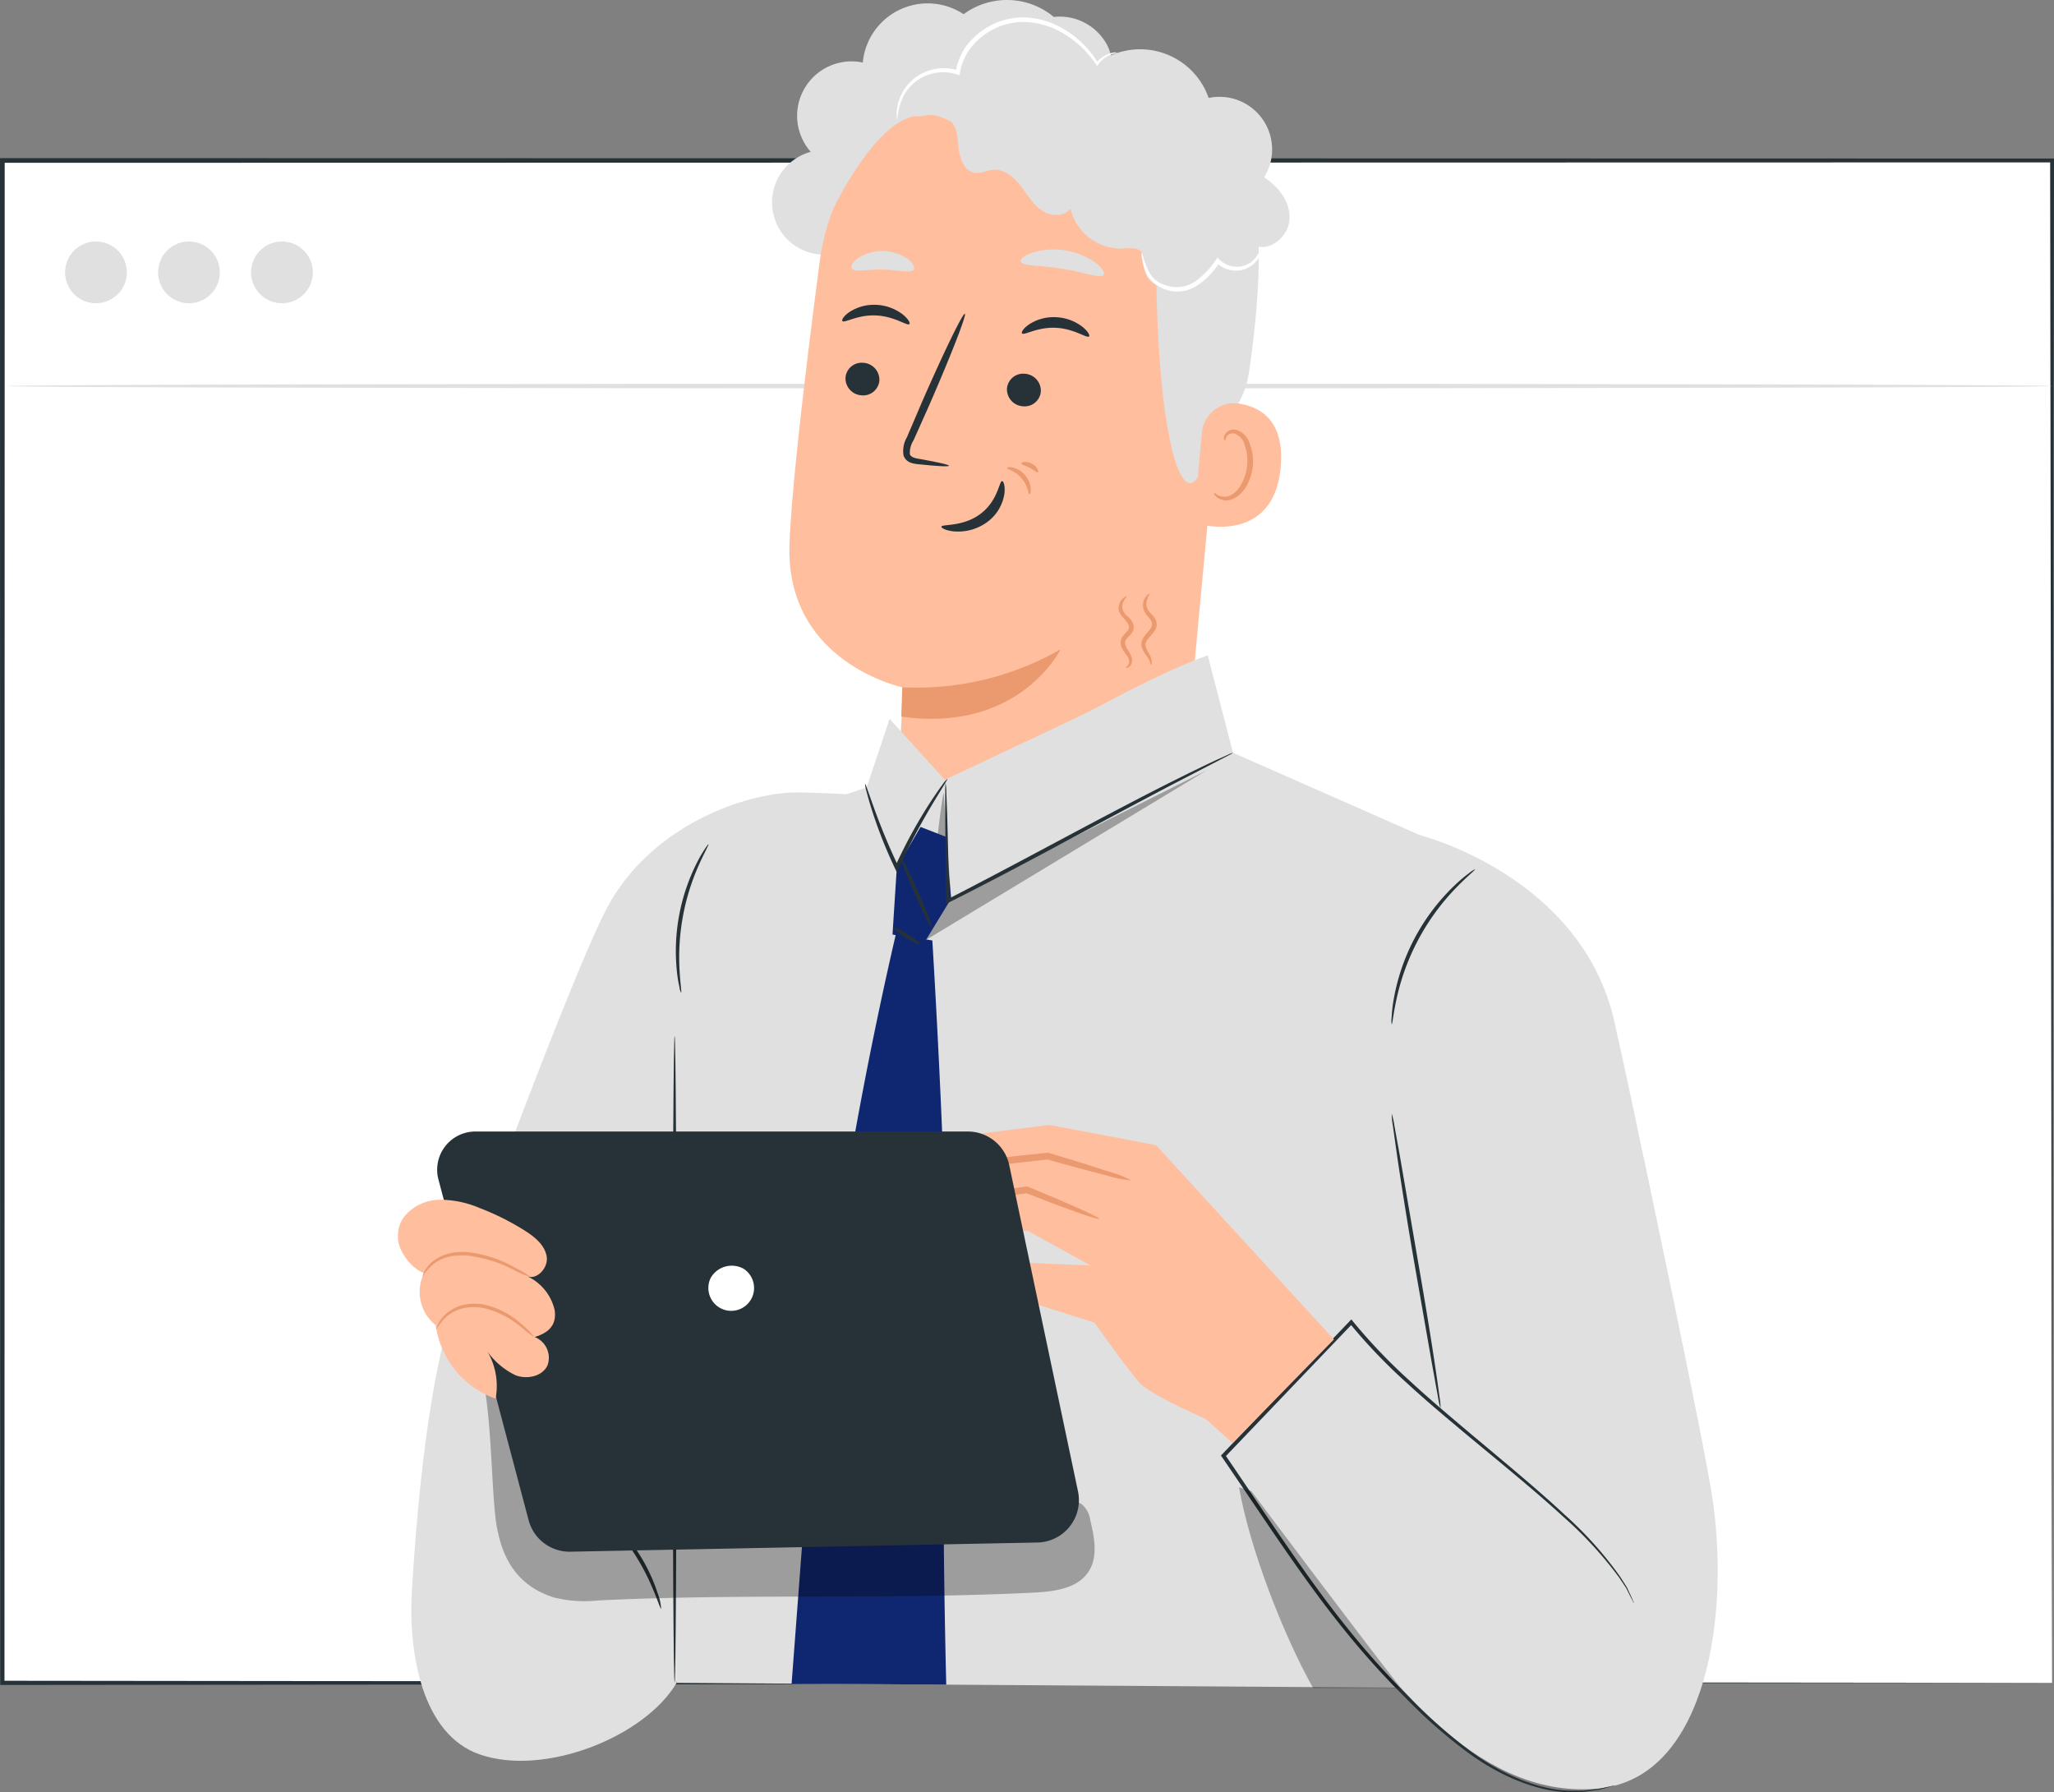 <svg xmlns="http://www.w3.org/2000/svg" width="330" height="287.927" viewBox="0 0 330 287.927">
  <rect x="0" y="0" width="330" height="287.927" fill="#808080" stroke="none"/>
  <g id="Grupo_222357" data-name="Grupo 222357" transform="translate(-932 -3721.95)">
    <g id="Grupo_222356" data-name="Grupo 222356">
      <g id="Grupo_222355" data-name="Grupo 222355">
        <g id="Grupo_222354" data-name="Grupo 222354">
          <g id="Grupo_222353" data-name="Grupo 222353">
            <g id="Grupo_222352" data-name="Grupo 222352">
              <g id="Grupo_222351" data-name="Grupo 222351">
                <g id="Grupo_222350" data-name="Grupo 222350">
                  <g id="Grupo_222349" data-name="Grupo 222349">
                    <g id="Grupo_222348" data-name="Grupo 222348">
                      <g id="Grupo_222347" data-name="Grupo 222347">
                        <g id="Grupo_209999" data-name="Grupo 209999" transform="translate(932 3721.95)">
                          <g id="Grupo_209767" data-name="Grupo 209767" transform="translate(0 25.403)">
                            <g id="Grupo_209757" data-name="Grupo 209757">
                              <g id="Grupo_209753" data-name="Grupo 209753" transform="translate(0.377 0.377)">
                                <g id="Grupo_209752" data-name="Grupo 209752">
                                  <rect id="Rectángulo_295360" data-name="Rectángulo 295360" width="329.315" height="244.579" fill="#fff"/>
                                </g>
                              </g>
                              <g id="Grupo_209756" data-name="Grupo 209756">
                                <g id="Grupo_209755" data-name="Grupo 209755">
                                  <g id="Grupo_209754" data-name="Grupo 209754">
                                    <path id="Trazado_221235" data-name="Trazado 221235" d="M762.054,488.359c0-2.548-.123-96.526-.31-244.579l.308.308-329.287.068h-.027l.378-.376c-.013,87.856-.026,171.1-.036,244.579l-.341-.341c194.985.2,326.307.339,329.316.341l-329.316.34h-.34v-.34c-.012-73.484-.023-156.723-.036-244.579V243.4h.4l329.287.068h.31v.31C762.176,391.833,762.057,485.812,762.054,488.359Z" transform="translate(-432.362 -243.402)" fill="#263238"/>
                                  </g>
                                </g>
                              </g>
                            </g>
                            <g id="Grupo_209760" data-name="Grupo 209760" transform="translate(1.1 36.24)">
                              <g id="Grupo_209759" data-name="Grupo 209759">
                                <g id="Grupo_209758" data-name="Grupo 209758">
                                  <path id="Trazado_221236" data-name="Trazado 221236" d="M761.714,268.822c0,.208-73.565.376-164.289.376-90.756,0-164.3-.168-164.3-.376s73.547-.378,164.3-.378C688.149,268.444,761.714,268.613,761.714,268.822Z" transform="translate(-433.122 -268.444)" fill="#e0e0e0"/>
                                </g>
                              </g>
                            </g>
                            <g id="Grupo_209762" data-name="Grupo 209762" transform="translate(10.459 13.394)">
                              <g id="Grupo_209761" data-name="Grupo 209761">
                                <path id="Trazado_221237" data-name="Trazado 221237" d="M449.507,257.617a4.959,4.959,0,1,1-4.958-4.96A4.958,4.958,0,0,1,449.507,257.617Z" transform="translate(-439.589 -252.657)" fill="#e0e0e0"/>
                              </g>
                            </g>
                            <g id="Grupo_209764" data-name="Grupo 209764" transform="translate(25.402 13.394)">
                              <g id="Grupo_209763" data-name="Grupo 209763">
                                <path id="Trazado_221238" data-name="Trazado 221238" d="M459.831,257.617a4.958,4.958,0,1,1-4.958-4.96A4.958,4.958,0,0,1,459.831,257.617Z" transform="translate(-449.915 -252.657)" fill="#e0e0e0"/>
                              </g>
                            </g>
                            <g id="Grupo_209766" data-name="Grupo 209766" transform="translate(40.345 13.394)">
                              <g id="Grupo_209765" data-name="Grupo 209765">
                                <path id="Trazado_221239" data-name="Trazado 221239" d="M470.158,257.617a4.959,4.959,0,1,1-4.96-4.96A4.959,4.959,0,0,1,470.158,257.617Z" transform="translate(-460.24 -252.657)" fill="#e0e0e0"/>
                              </g>
                            </g>
                          </g>
                          <g id="Grupo_209881" data-name="Grupo 209881" transform="translate(124.049)">
                            <g id="Grupo_209769" data-name="Grupo 209769">
                              <g id="Grupo_209768" data-name="Grupo 209768">
                                <path id="Trazado_221240" data-name="Trazado 221240" d="M572.056,233.389a8.61,8.61,0,0,0-8.716-4.816,11.772,11.772,0,0,0-14.492-.444,10.47,10.47,0,0,0-16.2,7.767,8.749,8.749,0,0,0-8.365,14.346,8.41,8.41,0,0,0,2.727,16.511L570,243.134A8.613,8.613,0,0,0,572.056,233.389Z" transform="translate(-518.079 -225.849)" fill="#e0e0e0"/>
                              </g>
                            </g>
                            <g id="Grupo_209862" data-name="Grupo 209862" transform="translate(2.779 4.053)">
                              <g id="Grupo_209858" data-name="Grupo 209858" transform="translate(0 4.462)">
                                <g id="Grupo_209773" data-name="Grupo 209773" transform="translate(0 2.453)">
                                  <g id="Grupo_209772" data-name="Grupo 209772">
                                    <g id="Grupo_209771" data-name="Grupo 209771">
                                      <g id="Grupo_209770" data-name="Grupo 209770">
                                        <path id="Trazado_221241" data-name="Trazado 221241" d="M524.867,264.479a35.68,35.68,0,0,1,37.154-31.006l1.845.091c19.841,2.151,29.1,20.2,26.4,39.979l-6.174,66.12-.331,3.21L537.384,349.8l.9-16.887s-18.981-3.925-18.268-23.064C520.363,300.6,522.622,281.629,524.867,264.479Z" transform="translate(-519.999 -233.428)" fill="#ffbe9d"/>
                                      </g>
                                    </g>
                                  </g>
                                </g>
                                <g id="Grupo_209779" data-name="Grupo 209779" transform="translate(17.979 95.81)">
                                  <g id="Grupo_209778" data-name="Grupo 209778">
                                    <g id="Grupo_209777" data-name="Grupo 209777">
                                      <g id="Grupo_209776" data-name="Grupo 209776">
                                        <g id="Grupo_209775" data-name="Grupo 209775">
                                          <g id="Grupo_209774" data-name="Grupo 209774">
                                            <path id="Trazado_221242" data-name="Trazado 221242" d="M532.575,304.027A46.453,46.453,0,0,0,558,297.937s-6.579,13.472-25.578,10.8Z" transform="translate(-532.423 -297.937)" fill="#eb996e"/>
                                          </g>
                                        </g>
                                      </g>
                                    </g>
                                  </g>
                                </g>
                                <g id="Grupo_209788" data-name="Grupo 209788" transform="translate(9.006 49.762)">
                                  <g id="Grupo_209787" data-name="Grupo 209787">
                                    <g id="Grupo_209786" data-name="Grupo 209786">
                                      <g id="Grupo_209785" data-name="Grupo 209785">
                                        <g id="Grupo_209784" data-name="Grupo 209784">
                                          <g id="Grupo_209783" data-name="Grupo 209783">
                                            <g id="Grupo_209782" data-name="Grupo 209782">
                                              <g id="Grupo_209781" data-name="Grupo 209781">
                                                <g id="Grupo_209780" data-name="Grupo 209780">
                                                  <path id="Trazado_221243" data-name="Trazado 221243" d="M526.232,268.458a2.735,2.735,0,0,0,2.5,2.887,2.615,2.615,0,0,0,2.938-2.323,2.736,2.736,0,0,0-2.494-2.889A2.618,2.618,0,0,0,526.232,268.458Z" transform="translate(-526.223 -266.118)" fill="#263238"/>
                                                </g>
                                              </g>
                                            </g>
                                          </g>
                                        </g>
                                      </g>
                                    </g>
                                  </g>
                                </g>
                                <g id="Grupo_209798" data-name="Grupo 209798" transform="translate(8.477 40.451)">
                                  <g id="Grupo_209797" data-name="Grupo 209797">
                                    <g id="Grupo_209796" data-name="Grupo 209796">
                                      <g id="Grupo_209795" data-name="Grupo 209795">
                                        <g id="Grupo_209794" data-name="Grupo 209794">
                                          <g id="Grupo_209793" data-name="Grupo 209793">
                                            <g id="Grupo_209792" data-name="Grupo 209792">
                                              <g id="Grupo_209791" data-name="Grupo 209791">
                                                <g id="Grupo_209790" data-name="Grupo 209790">
                                                  <g id="Grupo_209789" data-name="Grupo 209789">
                                                    <path id="Trazado_221244" data-name="Trazado 221244" d="M525.895,262.3c.32.372,2.466-1.056,5.405-.9,2.938.11,5.019,1.731,5.356,1.386.165-.152-.149-.812-1.054-1.543a7.517,7.517,0,0,0-4.266-1.551,7.218,7.218,0,0,0-4.324,1.164C526.073,261.5,525.736,262.133,525.895,262.3Z" transform="translate(-525.857 -259.684)" fill="#263238"/>
                                                  </g>
                                                </g>
                                              </g>
                                            </g>
                                          </g>
                                        </g>
                                      </g>
                                    </g>
                                  </g>
                                </g>
                                <g id="Grupo_209807" data-name="Grupo 209807" transform="translate(34.946 51.523)">
                                  <g id="Grupo_209806" data-name="Grupo 209806">
                                    <g id="Grupo_209805" data-name="Grupo 209805">
                                      <g id="Grupo_209804" data-name="Grupo 209804">
                                        <g id="Grupo_209803" data-name="Grupo 209803">
                                          <g id="Grupo_209802" data-name="Grupo 209802">
                                            <g id="Grupo_209801" data-name="Grupo 209801">
                                              <g id="Grupo_209800" data-name="Grupo 209800">
                                                <g id="Grupo_209799" data-name="Grupo 209799">
                                                  <path id="Trazado_221245" data-name="Trazado 221245" d="M544.156,269.676a2.735,2.735,0,0,0,2.5,2.886,2.615,2.615,0,0,0,2.938-2.323,2.738,2.738,0,0,0-2.495-2.889A2.619,2.619,0,0,0,544.156,269.676Z" transform="translate(-544.147 -267.335)" fill="#263238"/>
                                                </g>
                                              </g>
                                            </g>
                                          </g>
                                        </g>
                                      </g>
                                    </g>
                                  </g>
                                </g>
                                <g id="Grupo_209817" data-name="Grupo 209817" transform="translate(37.34 42.434)">
                                  <g id="Grupo_209816" data-name="Grupo 209816">
                                    <g id="Grupo_209815" data-name="Grupo 209815">
                                      <g id="Grupo_209814" data-name="Grupo 209814">
                                        <g id="Grupo_209813" data-name="Grupo 209813">
                                          <g id="Grupo_209812" data-name="Grupo 209812">
                                            <g id="Grupo_209811" data-name="Grupo 209811">
                                              <g id="Grupo_209810" data-name="Grupo 209810">
                                                <g id="Grupo_209809" data-name="Grupo 209809">
                                                  <g id="Grupo_209808" data-name="Grupo 209808">
                                                    <path id="Trazado_221246" data-name="Trazado 221246" d="M545.839,263.67c.321.373,2.47-1.055,5.407-.9,2.938.113,5.019,1.731,5.356,1.388.165-.152-.145-.812-1.053-1.543a7.513,7.513,0,0,0-4.266-1.551,7.2,7.2,0,0,0-4.324,1.164C546.021,262.874,545.681,263.5,545.839,263.67Z" transform="translate(-545.801 -261.055)" fill="#263238"/>
                                                  </g>
                                                </g>
                                              </g>
                                            </g>
                                          </g>
                                        </g>
                                      </g>
                                    </g>
                                  </g>
                                </g>
                                <g id="Grupo_209826" data-name="Grupo 209826" transform="translate(18.242 41.894)">
                                  <g id="Grupo_209825" data-name="Grupo 209825">
                                    <g id="Grupo_209824" data-name="Grupo 209824">
                                      <g id="Grupo_209823" data-name="Grupo 209823">
                                        <g id="Grupo_209822" data-name="Grupo 209822">
                                          <g id="Grupo_209821" data-name="Grupo 209821">
                                            <g id="Grupo_209820" data-name="Grupo 209820">
                                              <g id="Grupo_209819" data-name="Grupo 209819">
                                                <g id="Grupo_209818" data-name="Grupo 209818">
                                                  <path id="Trazado_221247" data-name="Trazado 221247" d="M539.99,285.1c.023-.167-1.789-.573-4.731-1.1-.747-.114-1.449-.3-1.55-.818a3.823,3.823,0,0,1,.611-2.2l2.5-5.6c3.488-7.984,6.051-14.563,5.728-14.7s-3.411,6.221-6.9,14.206q-1.261,2.954-2.412,5.643a4.356,4.356,0,0,0-.535,2.926,1.887,1.887,0,0,0,1.179,1.159,5.094,5.094,0,0,0,1.266.24C538.123,285.166,539.971,285.271,539.99,285.1Z" transform="translate(-532.604 -260.681)" fill="#263238"/>
                                                </g>
                                              </g>
                                            </g>
                                          </g>
                                        </g>
                                      </g>
                                    </g>
                                  </g>
                                </g>
                                <g id="Grupo_209835" data-name="Grupo 209835" transform="translate(24.421 68.78)">
                                  <g id="Grupo_209834" data-name="Grupo 209834">
                                    <g id="Grupo_209833" data-name="Grupo 209833">
                                      <g id="Grupo_209832" data-name="Grupo 209832">
                                        <g id="Grupo_209831" data-name="Grupo 209831">
                                          <g id="Grupo_209830" data-name="Grupo 209830">
                                            <g id="Grupo_209829" data-name="Grupo 209829">
                                              <g id="Grupo_209828" data-name="Grupo 209828">
                                                <g id="Grupo_209827" data-name="Grupo 209827">
                                                  <path id="Trazado_221248" data-name="Trazado 221248" d="M546.631,279.26c-.478-.052-.643,3.137-3.485,5.266s-6.221,1.609-6.269,2.055c-.053.2.727.657,2.161.767a7.953,7.953,0,0,0,5.224-1.534,6.929,6.929,0,0,0,2.716-4.427C547.166,280.06,546.849,279.251,546.631,279.26Z" transform="translate(-536.874 -279.26)" fill="#263238"/>
                                                </g>
                                              </g>
                                            </g>
                                          </g>
                                        </g>
                                      </g>
                                    </g>
                                  </g>
                                </g>
                                <g id="Grupo_209840" data-name="Grupo 209840" transform="translate(37.18 31.557)">
                                  <g id="Grupo_209839" data-name="Grupo 209839">
                                    <g id="Grupo_209838" data-name="Grupo 209838">
                                      <g id="Grupo_209837" data-name="Grupo 209837">
                                        <g id="Grupo_209836" data-name="Grupo 209836">
                                          <path id="Trazado_221249" data-name="Trazado 221249" d="M545.7,255.475c.25.813,3.2.58,6.631,1.168,3.44.518,6.171,1.666,6.664.971.221-.333-.226-1.109-1.313-1.938a11.7,11.7,0,0,0-10.128-1.63C546.264,254.494,545.6,255.091,545.7,255.475Z" transform="translate(-545.69 -253.539)" fill="#e0e0e0"/>
                                        </g>
                                      </g>
                                    </g>
                                  </g>
                                </g>
                                <g id="Grupo_209845" data-name="Grupo 209845" transform="translate(9.954 31.814)">
                                  <g id="Grupo_209844" data-name="Grupo 209844">
                                    <g id="Grupo_209843" data-name="Grupo 209843">
                                      <g id="Grupo_209842" data-name="Grupo 209842">
                                        <g id="Grupo_209841" data-name="Grupo 209841">
                                          <path id="Trazado_221250" data-name="Trazado 221250" d="M526.94,256.516c.485.693,2.543.1,4.98.19,2.44,0,4.475.672,4.983,0,.226-.329-.065-1.014-.935-1.69a7.214,7.214,0,0,0-8.028-.151C527.046,255.506,526.729,256.179,526.94,256.516Z" transform="translate(-526.877 -253.716)" fill="#e0e0e0"/>
                                        </g>
                                      </g>
                                    </g>
                                  </g>
                                </g>
                                <g id="Grupo_209849" data-name="Grupo 209849" transform="translate(7.143)">
                                  <g id="Grupo_209848" data-name="Grupo 209848">
                                    <g id="Grupo_209847" data-name="Grupo 209847">
                                      <g id="Grupo_209846" data-name="Grupo 209846">
                                        <path id="Trazado_221251" data-name="Trazado 221251" d="M524.935,256.557s5.64-11.727,11.554-14.235c7.161-3.036,9.789,4.787,16.546,3.256s13.592-4.447,20.145,1.042c7.174,6.009,3.485,9.79,3.524,18.3.158,34.5,5.957,44.542,8.55,28.424.284-1.766,5.282-2.933,6.385-10.4,1.43-9.68,2.391-21.473.563-28.484-1.541-5.91-4.659-10.1-10.388-14.822-9.043-7.463-21.935-8.255-30.738-7.808S524.883,241.52,524.935,256.557Z" transform="translate(-524.935 -231.733)" fill="#e0e0e0"/>
                                      </g>
                                    </g>
                                  </g>
                                </g>
                                <g id="Grupo_209853" data-name="Grupo 209853" transform="translate(64.994 56.253)">
                                  <g id="Grupo_209852" data-name="Grupo 209852">
                                    <g id="Grupo_209851" data-name="Grupo 209851">
                                      <g id="Grupo_209850" data-name="Grupo 209850">
                                        <path id="Trazado_221252" data-name="Trazado 221252" d="M566.185,275.38a5.2,5.2,0,0,1,5.854-4.724c3.55.517,7.418,2.74,6.816,10.1-1.067,13.055-13.954,9.291-13.945,8.915C564.914,289.413,565.69,280.84,566.185,275.38Z" transform="translate(-564.91 -270.603)" fill="#ffbe9d"/>
                                      </g>
                                    </g>
                                  </g>
                                </g>
                                <g id="Grupo_209857" data-name="Grupo 209857" transform="translate(68.22 60.504)">
                                  <g id="Grupo_209856" data-name="Grupo 209856">
                                    <g id="Grupo_209855" data-name="Grupo 209855">
                                      <g id="Grupo_209854" data-name="Grupo 209854">
                                        <path id="Trazado_221253" data-name="Trazado 221253" d="M567.155,283.676c.061-.036.214.178.585.385a2.281,2.281,0,0,0,1.7.175c1.421-.394,2.761-2.489,3.017-4.836a7.536,7.536,0,0,0-.37-3.308,2.64,2.64,0,0,0-1.567-1.886,1.162,1.162,0,0,0-1.394.514c-.205.35-.143.618-.214.635-.039.03-.262-.242-.113-.773a1.457,1.457,0,0,1,.58-.776,1.729,1.729,0,0,1,1.285-.23,3.211,3.211,0,0,1,2.21,2.219,7.745,7.745,0,0,1,.491,3.7c-.3,2.624-1.847,4.975-3.779,5.366a2.442,2.442,0,0,1-2.052-.515C567.152,283.993,567.107,283.7,567.155,283.676Z" transform="translate(-567.139 -273.541)" fill="#eb996e"/>
                                      </g>
                                    </g>
                                  </g>
                                </g>
                              </g>
                              <g id="Grupo_209861" data-name="Grupo 209861" transform="translate(16.847)">
                                <g id="Grupo_209860" data-name="Grupo 209860">
                                  <g id="Grupo_209859" data-name="Grupo 209859">
                                    <path id="Trazado_221254" data-name="Trazado 221254" d="M582.066,268.8c-1.755,1.074-3.609,2.181-5.666,2.281s-4.339-1.19-4.582-3.234c-.11-.918.165-1.962-.4-2.7-.671-.874-2-.677-3.1-.615a8.36,8.36,0,0,1-8.366-6.415c-1.04,1.4-3.3,1.229-4.721.21s-2.288-2.614-3.372-3.986-2.635-2.63-4.376-2.469c-.974.09-1.907.619-2.876.485-1.709-.237-2.447-2.289-2.624-4.007s-.278-3.716-1.686-4.715c-1.305-.925-3.077-.515-4.669-.36s-3.615-.318-3.944-1.884a3.109,3.109,0,0,1,.7-2.343,8.479,8.479,0,0,1,10.156-2.709,11.491,11.491,0,0,1,21.2-1.177,11.663,11.663,0,0,1,18.411,5.172,8.454,8.454,0,0,1,8.91,12.754c2.284,1.46,4.18,3.9,4.094,6.6s-2.857,5.275-5.433,4.433a4.682,4.682,0,0,1-8.32,4.262" transform="translate(-531.64 -228.65)" fill="#e0e0e0"/>
                                  </g>
                                </g>
                              </g>
                            </g>
                            <g id="Grupo_209865" data-name="Grupo 209865" transform="translate(59.373 39.545)">
                              <g id="Grupo_209864" data-name="Grupo 209864">
                                <g id="Grupo_209863" data-name="Grupo 209863">
                                  <path id="Trazado_221255" data-name="Trazado 221255" d="M578.4,253.175a3.134,3.134,0,0,1-.939,2.473,4.2,4.2,0,0,1-2.7,1.433,4.534,4.534,0,0,1-3.674-1.269l.557-.055a13.094,13.094,0,0,1-2.773,3.132,7.507,7.507,0,0,1-2.456,1.362,5.813,5.813,0,0,1-6.31-2.237,7.546,7.546,0,0,1-.923-2.773,2.6,2.6,0,0,1-.049-1.062c.058-.01.151.355.336,1a8.827,8.827,0,0,0,1.084,2.547c1.146,1.936,5.137,3.1,7.849.575a13.169,13.169,0,0,0,2.64-2.933l.25-.373.308.318a3.975,3.975,0,0,0,3.1,1.161,3.858,3.858,0,0,0,2.428-1.129A6.331,6.331,0,0,0,578.4,253.175Z" transform="translate(-559.106 -253.174)" fill="#fff"/>
                                </g>
                              </g>
                            </g>
                            <g id="Grupo_209868" data-name="Grupo 209868" transform="translate(20.02 2.795)">
                              <g id="Grupo_209867" data-name="Grupo 209867">
                                <g id="Grupo_209866" data-name="Grupo 209866">
                                  <path id="Trazado_221256" data-name="Trazado 221256" d="M567.337,233.438c.006.046-.344.075-.941.294a4.493,4.493,0,0,0-2.117,1.625l-.169.242-.168-.252a16.311,16.311,0,0,0-6.068-5.433,12.7,12.7,0,0,0-5.093-1.385,10.614,10.614,0,0,0-5.616,1.307,10.8,10.8,0,0,0-3.452,2.961,8.842,8.842,0,0,0-1.634,3.871l-.062.411-.391-.127a7.344,7.344,0,0,0-5.468.391,7.165,7.165,0,0,0-3.132,3.038,9.783,9.783,0,0,0-1.007,3.834,2.645,2.645,0,0,1-.106-1.077,7.274,7.274,0,0,1,.738-2.949,7.441,7.441,0,0,1,3.243-3.365,7.869,7.869,0,0,1,5.947-.533l-.452.284a9.446,9.446,0,0,1,1.728-4.216,11.39,11.39,0,0,1,3.686-3.185,11.231,11.231,0,0,1,6.014-1.373,13.151,13.151,0,0,1,5.356,1.528,15.929,15.929,0,0,1,6.112,5.8l-.337-.01a4.435,4.435,0,0,1,2.381-1.592A1.994,1.994,0,0,1,567.337,233.438Z" transform="translate(-531.913 -227.78)" fill="#fff"/>
                                </g>
                              </g>
                            </g>
                            <g id="Grupo_209871" data-name="Grupo 209871" transform="translate(37.725 75.049)">
                              <g id="Grupo_209870" data-name="Grupo 209870">
                                <g id="Grupo_209869" data-name="Grupo 209869">
                                  <path id="Trazado_221257" data-name="Trazado 221257" d="M547.781,282.082c-.213-.01-.226-1.392-1.281-2.586-1.014-1.23-2.376-1.459-2.353-1.67,0-.093.375-.184.965-.054a3.887,3.887,0,0,1,2.871,3.365C548.021,281.74,547.872,282.092,547.781,282.082Z" transform="translate(-544.147 -277.707)" fill="#eb996e"/>
                                </g>
                              </g>
                            </g>
                            <g id="Grupo_209874" data-name="Grupo 209874" transform="translate(40.033 74.215)">
                              <g id="Grupo_209873" data-name="Grupo 209873">
                                <g id="Grupo_209872" data-name="Grupo 209872">
                                  <path id="Trazado_221258" data-name="Trazado 221258" d="M548.406,278.784c-.188.1-.641-.376-1.32-.721-.67-.363-1.32-.463-1.343-.676-.043-.2.8-.463,1.693.009S548.6,278.707,548.406,278.784Z" transform="translate(-545.742 -277.131)" fill="#eb996e"/>
                                </g>
                              </g>
                            </g>
                            <g id="Grupo_209877" data-name="Grupo 209877" transform="translate(55.659 95.821)">
                              <g id="Grupo_209876" data-name="Grupo 209876">
                                <g id="Grupo_209875" data-name="Grupo 209875">
                                  <path id="Trazado_221259" data-name="Trazado 221259" d="M557.673,303.478c-.009-.061.193-.088.366-.326a1.137,1.137,0,0,0,.087-1.153c-.187-.507-.757-.971-1.122-1.836a1.706,1.706,0,0,1,.091-1.522,10.574,10.574,0,0,1,.894-1.075c1.064-1.258-1.851-2.285-1.4-3.933a2.026,2.026,0,0,1,.77-1.363c.308-.216.521-.23.537-.19a2.67,2.67,0,0,0-.776,1.595,2.044,2.044,0,0,0,.9,1.588,3.323,3.323,0,0,1,.835,1.126,1.609,1.609,0,0,1-.258,1.635c-.33.42-.683.695-.86.994a1,1,0,0,0-.072.912c.216.65.777,1.217.97,1.891a1.407,1.407,0,0,1-.383,1.541C557.912,303.613,557.66,303.516,557.673,303.478Z" transform="translate(-556.539 -292.061)" fill="#eb996e"/>
                                </g>
                              </g>
                            </g>
                            <g id="Grupo_209880" data-name="Grupo 209880" transform="translate(59.328 95.378)">
                              <g id="Grupo_209879" data-name="Grupo 209879">
                                <g id="Grupo_209878" data-name="Grupo 209878">
                                  <path id="Trazado_221260" data-name="Trazado 221260" d="M560.618,303.186c-.061-.01-.055-.2-.15-.479a4.473,4.473,0,0,0-.674-1.13,5.037,5.037,0,0,1-.525-.862,1.87,1.87,0,0,1-.132-1.285c.262-.932,1.056-1.485,1.45-2.149.44-.651.1-1.232-.434-1.825a4.026,4.026,0,0,1-.661-.99,2.307,2.307,0,0,1-.156-1.074c.175-1.36,1.106-1.719,1.1-1.622a3.469,3.469,0,0,0-.57,1.644,2.215,2.215,0,0,0,.809,1.585,3.418,3.418,0,0,1,.763,1.11,1.806,1.806,0,0,1-.207,1.562c-.549.847-1.255,1.344-1.427,1.949-.2.567.167,1.169.44,1.676a3.327,3.327,0,0,1,.512,1.359C560.771,303.02,560.657,303.2,560.618,303.186Z" transform="translate(-559.074 -291.755)" fill="#eb996e"/>
                                </g>
                              </g>
                            </g>
                          </g>
                          <g id="Grupo_209958" data-name="Grupo 209958" transform="translate(66.086 105.316)">
                            <g id="Grupo_209884" data-name="Grupo 209884" transform="translate(130.798 80.7)">
                              <g id="Grupo_209883" data-name="Grupo 209883">
                                <g id="Grupo_209882" data-name="Grupo 209882">
                                  <path id="Trazado_221261" data-name="Trazado 221261" d="M588.614,380.8l17.359,16.729-5.608-32L635.6,354.385s9.357,43.913,10.985,54.3c2.921,18.638-.666,45.128-18.032,46.992-18.787,2.017-32.974-16.512-42-28.673-6.941-9.349-18.142-25.693-18.142-25.693l20.206-20.51" transform="translate(-568.408 -354.385)" fill="#e0e0e0"/>
                                </g>
                              </g>
                            </g>
                            <g id="Grupo_209887" data-name="Grupo 209887" transform="translate(0 78.655)">
                              <g id="Grupo_209886" data-name="Grupo 209886">
                                <g id="Grupo_209885" data-name="Grupo 209885">
                                  <path id="Trazado_221262" data-name="Trazado 221262" d="M494.8,352.972c-5.654,17.8-13.557,20.5-16.68,71.492-.608,9.945,1.538,23.214,10.971,26.421,10.479,3.562,26.518-2.926,31.549-11.525V404.239Z" transform="translate(-478.027 -352.972)" fill="#e0e0e0"/>
                                </g>
                              </g>
                            </g>
                            <g id="Grupo_209891" data-name="Grupo 209891" transform="translate(31.868 138.918)">
                              <g id="Grupo_209890" data-name="Grupo 209890">
                                <g id="Grupo_209889" data-name="Grupo 209889">
                                  <g id="Grupo_209888" data-name="Grupo 209888">
                                    <path id="Trazado_221263" data-name="Trazado 221263" d="M508.311,408.84c-.19.058-1.162-3.559-3.469-7.495-2.275-3.955-4.934-6.592-4.789-6.728a7.568,7.568,0,0,1,1.822,1.641,27.532,27.532,0,0,1,5.913,10.184A7.58,7.58,0,0,1,508.311,408.84Z" transform="translate(-500.048 -394.613)" fill="#263238"/>
                                  </g>
                                </g>
                              </g>
                            </g>
                            <g id="Grupo_209894" data-name="Grupo 209894" transform="translate(8.26 21.995)">
                              <g id="Grupo_209893" data-name="Grupo 209893">
                                <g id="Grupo_209892" data-name="Grupo 209892">
                                  <path id="Trazado_221264" data-name="Trazado 221264" d="M483.735,391.006c.3-1.055,17.688-48.388,23.236-58.749,6.637-12.394,20.588-17.877,29.249-18.41S637.564,320.7,637.564,320.7s25.961,6.522,31.213,30.012c6.586,29.456,11.886,58.5,11.886,58.5l-46.452,10.03-5.466-13.761-87.281,19.473-21.313-31.525Z" transform="translate(-483.735 -313.82)" fill="#e0e0e0"/>
                                </g>
                              </g>
                            </g>
                            <g id="Grupo_209909" data-name="Grupo 209909" transform="translate(42.302)">
                              <g id="Grupo_209897" data-name="Grupo 209897">
                                <g id="Grupo_209896" data-name="Grupo 209896">
                                  <g id="Grupo_209895" data-name="Grupo 209895">
                                    <path id="Trazado_221265" data-name="Trazado 221265" d="M633.167,330.2l-36.2-15.961-4.057-15.613L550.651,318.6,541.8,308.82l-3.706,11.022-9.26,3.027L510.615,358.8l-3.358,83.245.313,21.621,124.891.832-1.013-35.4Z" transform="translate(-507.258 -298.622)" fill="#e0e0e0"/>
                                  </g>
                                </g>
                              </g>
                              <g id="Grupo_209901" data-name="Grupo 209901" transform="translate(43.393 0.001)">
                                <g id="Grupo_209900" data-name="Grupo 209900">
                                  <g id="Grupo_209899" data-name="Grupo 209899">
                                    <g id="Grupo_209898" data-name="Grupo 209898">
                                      <path id="Trazado_221266" data-name="Trazado 221266" d="M579.5,298.622s-4.725,1.366-16.86,7.841c-11.887,6.343-25.4,12.136-25.4,12.136l1.028,19.081L583.241,315.1" transform="translate(-537.242 -298.622)" fill="#e0e0e0"/>
                                    </g>
                                  </g>
                                </g>
                              </g>
                              <g id="Grupo_209905" data-name="Grupo 209905" transform="translate(30.779 10.198)">
                                <g id="Grupo_209904" data-name="Grupo 209904">
                                  <g id="Grupo_209903" data-name="Grupo 209903">
                                    <g id="Grupo_209902" data-name="Grupo 209902">
                                      <path id="Trazado_221267" data-name="Trazado 221267" d="M532.289,305.669l8.851,9.779L536.41,335.9l-7.884-18.487" transform="translate(-528.526 -305.669)" fill="#e0e0e0"/>
                                    </g>
                                  </g>
                                </g>
                              </g>
                              <g id="Grupo_209908" data-name="Grupo 209908" transform="translate(40.38 18.458)" opacity="0.3">
                                <g id="Grupo_209907" data-name="Grupo 209907">
                                  <g id="Grupo_209906" data-name="Grupo 209906">
                                    <path id="Trazado_221268" data-name="Trazado 221268" d="M538.01,315.007c-.392.292-2.85,23.6-2.85,23.6l45.077-27.235-41.036,20.6Z" transform="translate(-535.16 -311.376)"/>
                                  </g>
                                </g>
                              </g>
                            </g>
                            <g id="Grupo_209912" data-name="Grupo 209912" transform="translate(61.093 44.827)">
                              <g id="Grupo_209911" data-name="Grupo 209911">
                                <g id="Grupo_209910" data-name="Grupo 209910">
                                  <path id="Trazado_221269" data-name="Trazado 221269" d="M545.09,450.1s-.928-34.569-.1-56.236c.676-17.831-2.135-63.322-2.135-63.322l-5.876-.947a663.9,663.9,0,0,0-15.075,98.41l-1.659,21.929" transform="translate(-520.242 -329.597)" fill="#0f2771"/>
                                </g>
                              </g>
                            </g>
                            <g id="Grupo_209916" data-name="Grupo 209916" transform="translate(157.495 73.612)">
                              <g id="Grupo_209915" data-name="Grupo 209915">
                                <g id="Grupo_209914" data-name="Grupo 209914">
                                  <g id="Grupo_209913" data-name="Grupo 209913">
                                    <path id="Trazado_221270" data-name="Trazado 221270" d="M586.868,349.487a10.9,10.9,0,0,1,.42,1.842c.236,1.305.544,3.009.915,5.061.754,4.385,1.761,10.242,2.874,16.716,1.137,6.527,2.107,12.45,2.744,16.745.321,2.148.567,3.887.722,5.091a10.854,10.854,0,0,1,.178,1.881,11.039,11.039,0,0,1-.42-1.842c-.236-1.3-.546-3.007-.917-5.059-.767-4.384-1.792-10.237-2.923-16.711-1.127-6.53-2.055-12.456-2.695-16.751-.291-2.065-.533-3.78-.718-5.093A10.967,10.967,0,0,1,586.868,349.487Z" transform="translate(-586.855 -349.487)" fill="#263238"/>
                                  </g>
                                </g>
                              </g>
                            </g>
                            <g id="Grupo_209920" data-name="Grupo 209920" transform="translate(157.473 34.329)">
                              <g id="Grupo_209919" data-name="Grupo 209919">
                                <g id="Grupo_209918" data-name="Grupo 209918">
                                  <g id="Grupo_209917" data-name="Grupo 209917">
                                    <path id="Trazado_221271" data-name="Trazado 221271" d="M600.274,322.346c.069.087-1.221,1.093-3.046,2.972a36.884,36.884,0,0,0-9.554,17.773c-.56,2.56-.687,4.19-.8,4.181a4.034,4.034,0,0,1-.009-1.152,23.6,23.6,0,0,1,.373-3.116,33.248,33.248,0,0,1,9.676-18,23.679,23.679,0,0,1,2.392-2.032A4.073,4.073,0,0,1,600.274,322.346Z" transform="translate(-586.84 -322.343)" fill="#263238"/>
                                  </g>
                                </g>
                              </g>
                            </g>
                            <g id="Grupo_209923" data-name="Grupo 209923" transform="translate(77.306 27.532)">
                              <g id="Grupo_209922" data-name="Grupo 209922">
                                <g id="Grupo_209921" data-name="Grupo 209921">
                                  <path id="Trazado_221272" data-name="Trazado 221272" d="M539.975,319.216l-4.025-1.57-3.816,6.545-.689,10.751,5.375.866,4.041-6.634Z" transform="translate(-531.445 -317.646)" fill="#0f2771"/>
                                </g>
                              </g>
                            </g>
                            <g id="Grupo_209927" data-name="Grupo 209927" transform="translate(41.988 61.086)">
                              <g id="Grupo_209926" data-name="Grupo 209926">
                                <g id="Grupo_209925" data-name="Grupo 209925">
                                  <g id="Grupo_209924" data-name="Grupo 209924">
                                    <path id="Trazado_221273" data-name="Trazado 221273" d="M507.355,340.832c.172,0,.313,23.274.313,51.976s-.14,51.981-.313,51.981-.314-23.269-.314-51.981S507.181,340.832,507.355,340.832Z" transform="translate(-507.041 -340.832)" fill="#263238"/>
                                  </g>
                                </g>
                              </g>
                            </g>
                            <g id="Grupo_209931" data-name="Grupo 209931" transform="translate(72.896 19.811)">
                              <g id="Grupo_209930" data-name="Grupo 209930">
                                <g id="Grupo_209929" data-name="Grupo 209929">
                                  <g id="Grupo_209928" data-name="Grupo 209928">
                                    <path id="Trazado_221274" data-name="Trazado 221274" d="M541.623,312.312c.077.054-.867,1.5-2.3,3.889s-3.317,5.741-5.117,9.583c-.148.315-.292.629-.428.922l-.281.6-.285-.6a74.9,74.9,0,0,1-3.763-9.528c-.391-1.24-.67-2.25-.842-2.952a4,4,0,0,1-.2-1.107c.087-.025.569,1.488,1.45,3.922s2.19,5.777,3.922,9.4l-.567,0c.137-.294.282-.609.43-.928a79.474,79.474,0,0,1,5.308-9.551c.766-1.171,1.418-2.1,1.886-2.722A4.475,4.475,0,0,1,541.623,312.312Z" transform="translate(-528.398 -312.311)" fill="#263238"/>
                                  </g>
                                </g>
                              </g>
                            </g>
                            <g id="Grupo_209935" data-name="Grupo 209935" transform="translate(85.766 15.61)">
                              <g id="Grupo_209934" data-name="Grupo 209934">
                                <g id="Grupo_209933" data-name="Grupo 209933">
                                  <g id="Grupo_209932" data-name="Grupo 209932">
                                    <path id="Trazado_221275" data-name="Trazado 221275" d="M583.534,309.411a3.032,3.032,0,0,1-.617.37l-1.825.954c-1.66.861-3.936,2.04-6.718,3.48-5.667,2.948-13.43,7.148-22.031,11.744-5.239,2.792-10.2,5.378-14.517,7.537l-.4.2,0-.441c-.055-5.6-.1-10.314-.134-13.727,0-1.6.006-2.9.009-3.868a8.117,8.117,0,0,1,.062-1.373,8.5,8.5,0,0,1,.111,1.37c.036.971.085,2.265.146,3.865.09,3.411.214,8.126.36,13.722l-.4-.242c4.291-2.2,9.236-4.8,14.472-7.595,8.6-4.595,16.4-8.735,22.124-11.585,2.86-1.43,5.191-2.551,6.812-3.305l1.877-.848A3.144,3.144,0,0,1,583.534,309.411Z" transform="translate(-537.291 -309.408)" fill="#263238"/>
                                  </g>
                                </g>
                              </g>
                            </g>
                            <g id="Grupo_209939" data-name="Grupo 209939" transform="translate(42.494 30.316)">
                              <g id="Grupo_209938" data-name="Grupo 209938">
                                <g id="Grupo_209937" data-name="Grupo 209937">
                                  <g id="Grupo_209936" data-name="Grupo 209936">
                                    <path id="Trazado_221276" data-name="Trazado 221276" d="M512.636,319.571c.09.055-.617,1.253-1.528,3.292a36.39,36.39,0,0,0-3.119,16.965c.126,2.229.36,3.6.256,3.619a3,3,0,0,1-.282-.942,21.755,21.755,0,0,1-.415-2.643,31.508,31.508,0,0,1,3.161-17.19,21.825,21.825,0,0,1,1.328-2.321C512.388,319.826,512.6,319.548,512.636,319.571Z" transform="translate(-507.39 -319.57)" fill="#263238"/>
                                  </g>
                                </g>
                              </g>
                            </g>
                            <g id="Grupo_209943" data-name="Grupo 209943" transform="translate(77.461 43.691)">
                              <g id="Grupo_209942" data-name="Grupo 209942">
                                <g id="Grupo_209941" data-name="Grupo 209941">
                                  <g id="Grupo_209940" data-name="Grupo 209940">
                                    <path id="Trazado_221277" data-name="Trazado 221277" d="M535.791,331.51c-.093.146-1.114-.333-2.282-1.071s-2.042-1.454-1.949-1.6,1.114.333,2.284,1.071S535.883,331.363,535.791,331.51Z" transform="translate(-531.552 -328.812)" fill="#263238"/>
                                  </g>
                                </g>
                              </g>
                            </g>
                            <g id="Grupo_209947" data-name="Grupo 209947" transform="translate(78.723 32.623)">
                              <g id="Grupo_209946" data-name="Grupo 209946">
                                <g id="Grupo_209945" data-name="Grupo 209945">
                                  <g id="Grupo_209944" data-name="Grupo 209944">
                                    <path id="Trazado_221278" data-name="Trazado 221278" d="M537.334,332.3c-.159.069-1.382-2.368-2.734-5.443s-2.318-5.627-2.159-5.7,1.382,2.368,2.732,5.444S537.492,332.235,537.334,332.3Z" transform="translate(-532.424 -321.164)" fill="#263238"/>
                                  </g>
                                </g>
                              </g>
                            </g>
                            <g id="Grupo_209951" data-name="Grupo 209951" transform="translate(10.467 112.825)" opacity="0.3">
                              <g id="Grupo_209950" data-name="Grupo 209950">
                                <g id="Grupo_209949" data-name="Grupo 209949">
                                  <g id="Grupo_209948" data-name="Grupo 209948">
                                    <path id="Trazado_221279" data-name="Trazado 221279" d="M583.884,402.724a4.087,4.087,0,0,0-1.392-2.631c-1.5-.971-3.365.307-4.9,1.22-4.026,2.4-9.007,2.314-13.69,2.11a345.369,345.369,0,0,1-42.184-4c-6.828-1.146-13.708-2.638-19.813-5.9s-11.423-8.525-13.385-15.164l-3.262-1.771c2.528,5.394,2.268,20.667,3.175,26.554s3.514,10.084,9.184,11.915a19.942,19.942,0,0,0,7.119.507c23.243-1.152,46.7-.106,69.941-1.258,3.321-.165,7.161-.614,8.951-3.418C585.135,408.522,584.536,405.447,583.884,402.724Z" transform="translate(-485.26 -376.583)"/>
                                  </g>
                                </g>
                              </g>
                            </g>
                            <g id="Grupo_209955" data-name="Grupo 209955" transform="translate(130.073 106.658)">
                              <g id="Grupo_209954" data-name="Grupo 209954">
                                <g id="Grupo_209953" data-name="Grupo 209953">
                                  <g id="Grupo_209952" data-name="Grupo 209952">
                                    <path id="Trazado_221280" data-name="Trazado 221280" d="M634.265,417.907a1.5,1.5,0,0,1-.161-.274c-.107-.208-.246-.478-.421-.819-.187-.372-.411-.818-.673-1.342l-1.146-1.714a61.974,61.974,0,0,0-9.022-9.8c-4.2-3.864-9.534-8.213-15.53-13.184-2.983-2.505-6.159-5.136-9.339-8.064a88.187,88.187,0,0,1-9.37-9.747l.451.022-18.1,18.931c-.829.865-1.654,1.728-2.418,2.527l.03-.394c6.844,10,13.065,19.686,19.609,27.8a132.936,132.936,0,0,0,9.845,11,82.135,82.135,0,0,0,9.572,8.524c6.255,4.722,12.54,6.751,16.906,6.644.544,0,1.059.023,1.541.006l1.346-.145,1.155-.123.938-.211,1.278-.278a2.352,2.352,0,0,1,.441-.074,2.433,2.433,0,0,1-.425.135l-1.266.337-.939.242-1.159.153-1.355.174c-.486.028-1.006.014-1.556.023-4.415.185-10.825-1.815-17.162-6.533a81.291,81.291,0,0,1-9.677-8.515,131.3,131.3,0,0,1-9.926-11.006c-6.595-8.127-12.844-17.819-19.68-27.806l-.143-.21.175-.184c.766-.8,1.59-1.661,2.418-2.527l18.122-18.912.237-.249.214.271a88.41,88.41,0,0,0,9.281,9.7c3.158,2.926,6.32,5.567,9.287,8.084,5.968,5,11.279,9.388,15.457,13.3a59.46,59.46,0,0,1,8.932,9.964l1.113,1.75.634,1.375c.156.35.281.628.376.844A1.291,1.291,0,0,1,634.265,417.907Z" transform="translate(-567.907 -372.322)" fill="#263238"/>
                                  </g>
                                </g>
                              </g>
                            </g>
                            <g id="Grupo_209957" data-name="Grupo 209957" transform="translate(132.98 133.627)" opacity="0.3">
                              <g id="Grupo_209956" data-name="Grupo 209956">
                                <path id="Trazado_221281" data-name="Trazado 221281" d="M571.887,391.556l-1.971-.6c1.7,9.776,7.059,23.589,11.9,32.248h14.116C590.589,416.517,571.887,391.556,571.887,391.556Z" transform="translate(-569.916 -390.957)"/>
                              </g>
                            </g>
                          </g>
                          <g id="Grupo_209998" data-name="Grupo 209998" transform="translate(63.936 180.719)">
                            <g id="Grupo_209980" data-name="Grupo 209980" transform="translate(78.02)">
                              <g id="Grupo_209979" data-name="Grupo 209979">
                                <g id="Grupo_209964" data-name="Grupo 209964">
                                  <g id="Grupo_209963" data-name="Grupo 209963">
                                    <g id="Grupo_209962" data-name="Grupo 209962">
                                      <g id="Grupo_209961" data-name="Grupo 209961">
                                        <g id="Grupo_209960" data-name="Grupo 209960">
                                          <g id="Grupo_209959" data-name="Grupo 209959">
                                            <path id="Trazado_221282" data-name="Trazado 221282" d="M602.805,385.193l-28.582-31.216-17.138-3.252-19.447,2.463a4.177,4.177,0,0,0,2.464,4.722l-7.185.411a4.086,4.086,0,0,0,2.669,5.339l-5.133.9s2.259,5.259,8.007,4.232a111.655,111.655,0,0,1,15.193-1.026l10.061,5.544-14.989-.617-10.881,2.054s-1.437,2.781,1.028,3.444,11.907,0,11.907,0l13.582,4.308s5.31,7.534,7.156,9.588,10.674,5.86,10.674,5.86l4.349,3.893Z" transform="translate(-530.453 -350.725)" fill="#ffbe9d"/>
                                          </g>
                                        </g>
                                      </g>
                                    </g>
                                  </g>
                                </g>
                                <g id="Grupo_209971" data-name="Grupo 209971" transform="translate(2.463 4.472)">
                                  <g id="Grupo_209970" data-name="Grupo 209970">
                                    <g id="Grupo_209969" data-name="Grupo 209969">
                                      <g id="Grupo_209968" data-name="Grupo 209968">
                                        <g id="Grupo_209967" data-name="Grupo 209967">
                                          <g id="Grupo_209966" data-name="Grupo 209966">
                                            <g id="Grupo_209965" data-name="Grupo 209965">
                                              <path id="Trazado_221283" data-name="Trazado 221283" d="M532.155,356.939c.017.152,2.149.062,5.583-.207s8.171-.718,13.394-1.281l5.013-.56-.205-.019c3.887,1.1,7.263,2.006,9.676,2.609a17,17,0,0,0,3.9.781,16.794,16.794,0,0,0-3.711-1.433c-2.36-.784-5.7-1.828-9.567-2.986l-.1-.03-.109.012-5.017.521c-5.223.563-9.946,1.135-13.359,1.6S532.139,356.788,532.155,356.939Z" transform="translate(-532.155 -353.815)" fill="#eb996e"/>
                                            </g>
                                          </g>
                                        </g>
                                      </g>
                                    </g>
                                  </g>
                                </g>
                                <g id="Grupo_209978" data-name="Grupo 209978" transform="translate(1.226 9.883)">
                                  <g id="Grupo_209977" data-name="Grupo 209977">
                                    <g id="Grupo_209976" data-name="Grupo 209976">
                                      <g id="Grupo_209975" data-name="Grupo 209975">
                                        <g id="Grupo_209974" data-name="Grupo 209974">
                                          <g id="Grupo_209973" data-name="Grupo 209973">
                                            <g id="Grupo_209972" data-name="Grupo 209972">
                                              <path id="Trazado_221284" data-name="Trazado 221284" d="M531.3,361.292c.022.152,1.954.01,5.059-.343s7.385-.918,12.1-1.608l4.695-.711-.276-.032c6.748,2.632,11.722,4.4,11.816,4.159s-4.721-2.394-11.418-5.151l-.13-.054-.146.02c-1.491.213-3.065.436-4.7.667-4.715.69-8.977,1.378-12.052,1.931S531.277,361.142,531.3,361.292Z" transform="translate(-531.3 -357.554)" fill="#eb996e"/>
                                            </g>
                                          </g>
                                        </g>
                                      </g>
                                    </g>
                                  </g>
                                </g>
                              </g>
                            </g>
                            <g id="Grupo_209997" data-name="Grupo 209997" transform="translate(0 1.058)">
                              <g id="Grupo_209983" data-name="Grupo 209983" transform="translate(6.297)">
                                <g id="Grupo_209982" data-name="Grupo 209982">
                                  <g id="Grupo_209981" data-name="Grupo 209981">
                                    <path id="Trazado_221285" data-name="Trazado 221285" d="M481.1,359.165,495.589,413.9a6.8,6.8,0,0,0,6.714,5.064l75.025-1.473a6.807,6.807,0,0,0,6.527-8.21l-11.049-52.42a6.8,6.8,0,0,0-6.66-5.4h-79.11A6.139,6.139,0,0,0,481.1,359.165Z" transform="translate(-480.893 -351.456)" fill="#263238"/>
                                  </g>
                                </g>
                              </g>
                              <g id="Grupo_209985" data-name="Grupo 209985" transform="translate(49.91 21.593)">
                                <g id="Grupo_209984" data-name="Grupo 209984">
                                  <path id="Trazado_221286" data-name="Trazado 221286" d="M516.657,366.845a3.672,3.672,0,1,1-5.291,1.463A3.895,3.895,0,0,1,516.657,366.845Z" transform="translate(-511.029 -366.377)" fill="#fff"/>
                                </g>
                              </g>
                              <g id="Grupo_209988" data-name="Grupo 209988" transform="translate(0 10.957)">
                                <g id="Grupo_209987" data-name="Grupo 209987">
                                  <g id="Grupo_209986" data-name="Grupo 209986">
                                    <path id="Trazado_221287" data-name="Trazado 221287" d="M477.6,367.764a4.894,4.894,0,0,1-.03-6.029,7.449,7.449,0,0,1,5.715-2.7,16.293,16.293,0,0,1,6.355,1.32,41.347,41.347,0,0,1,7.207,3.595c1.609,1.01,3.276,2.326,3.59,4.2s-1.721,4.012-3.37,3.072a7.953,7.953,0,0,1,4.651,5.543c.344,2.37-.922,3.644-3.219,4.327a3.57,3.57,0,0,1,2.064,4.569c-.841,1.781-3.3,2.271-5.137,1.567a11.943,11.943,0,0,1-4.479-3.757A10.965,10.965,0,0,1,492.227,391a14.719,14.719,0,0,1-9.627-11.821,6.809,6.809,0,0,1-1.851-8.369c-2.043-.638-4.36-3.755-4.2-5.891" transform="translate(-476.542 -359.027)" fill="#ffbe9d"/>
                                  </g>
                                </g>
                              </g>
                              <g id="Grupo_209992" data-name="Grupo 209992" transform="translate(6.185 27.669)">
                                <g id="Grupo_209991" data-name="Grupo 209991">
                                  <g id="Grupo_209990" data-name="Grupo 209990">
                                    <g id="Grupo_209989" data-name="Grupo 209989">
                                      <path id="Trazado_221288" data-name="Trazado 221288" d="M496.546,375.948a19.634,19.634,0,0,1-2.194-1.676,14.754,14.754,0,0,0-5.776-2.957,7.909,7.909,0,0,0-3.517,0,6.554,6.554,0,0,0-2.564,1.282,8.112,8.112,0,0,0-1.67,2.106c-.029-.009,0-.279.2-.731a5.11,5.11,0,0,1,1.216-1.672,6.534,6.534,0,0,1,2.695-1.48,8.018,8.018,0,0,1,3.761-.054,13.587,13.587,0,0,1,5.909,3.2A10.545,10.545,0,0,1,496.546,375.948Z" transform="translate(-480.815 -370.575)" fill="#eb996e"/>
                                    </g>
                                  </g>
                                </g>
                              </g>
                              <g id="Grupo_209996" data-name="Grupo 209996" transform="translate(3.969 19.358)">
                                <g id="Grupo_209995" data-name="Grupo 209995">
                                  <g id="Grupo_209994" data-name="Grupo 209994">
                                    <g id="Grupo_209993" data-name="Grupo 209993">
                                      <path id="Trazado_221289" data-name="Trazado 221289" d="M496.67,368.852a11.651,11.651,0,0,1-2.663-1.11c-.8-.381-1.747-.844-2.834-1.237a24.044,24.044,0,0,0-3.645-.945,10.462,10.462,0,0,0-3.7-.036,6.755,6.755,0,0,0-2.742,1.193,6.987,6.987,0,0,0-1.792,2.136,1.589,1.589,0,0,1,.213-.757,4.9,4.9,0,0,1,1.334-1.687,6.734,6.734,0,0,1,2.883-1.385,10.339,10.339,0,0,1,3.9-.012,21.492,21.492,0,0,1,3.732,1.013,23.676,23.676,0,0,1,2.834,1.369A20.226,20.226,0,0,1,496.67,368.852Z" transform="translate(-479.284 -364.832)" fill="#eb996e"/>
                                    </g>
                                  </g>
                                </g>
                              </g>
                            </g>
                          </g>
                        </g>
                      </g>
                    </g>
                  </g>
                </g>
              </g>
            </g>
          </g>
        </g>
      </g>
    </g>
  </g>
</svg>
